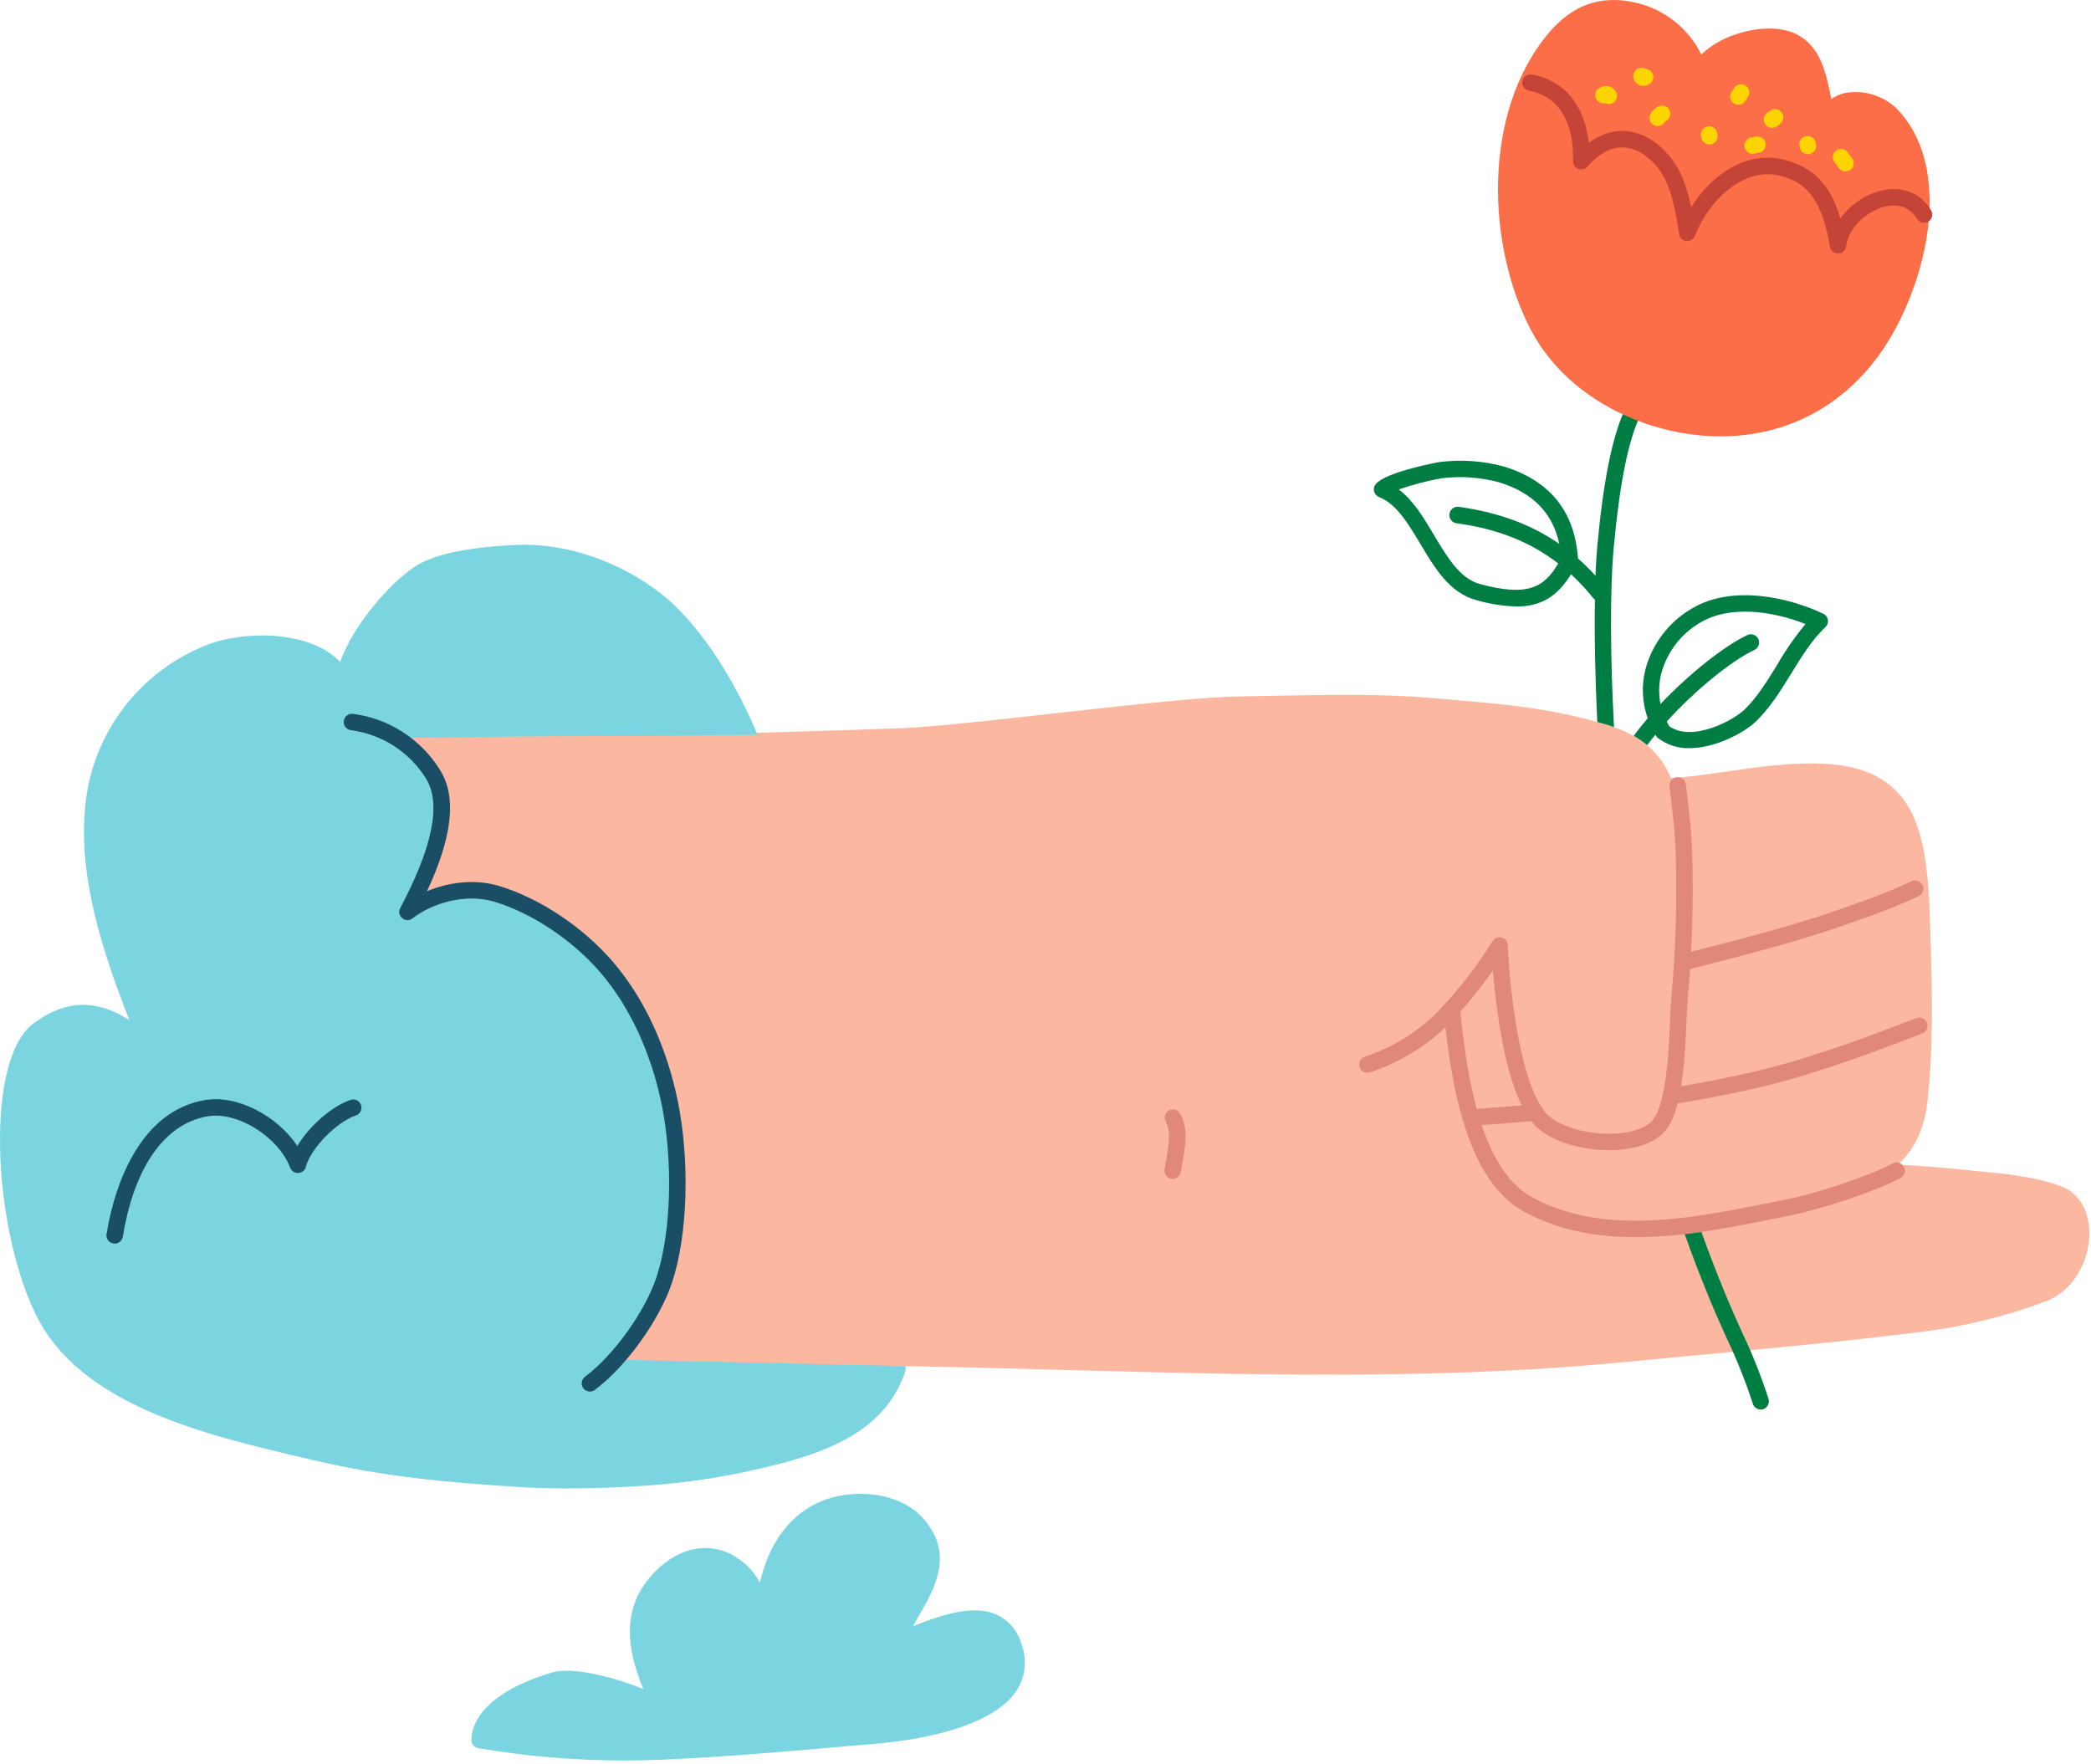 <svg width="582" height="491" viewBox="0 0 582 491" fill="none" xmlns="http://www.w3.org/2000/svg">
<path d="M536.545 306.053C537.911 293.089 538.004 279.599 537.278 259.7C537.262 259.233 537.245 258.737 537.224 258.094C536.977 250.448 536.845 247.718 536.409 243.542C535.442 234.265 533.442 227.262 529.752 222.425C522.601 213.068 510.619 211.098 491.396 213.297C488.677 213.608 486.081 213.958 481.995 214.546C472.28 215.945 468.639 216.41 465.046 216.53C462.44 209.961 457.079 204.975 448.836 202.273C444.338 200.797 439.73 199.597 434.878 198.612C426.398 196.89 419.236 196.054 404.42 194.78C404.299 194.77 402.439 194.61 401.892 194.563C400.923 194.479 400.121 194.41 399.35 194.342C390.566 193.569 381.212 193.325 369.267 193.429C365.401 193.462 362.209 193.514 355.444 193.643C350.628 193.735 348.692 193.77 346.144 193.806C336.769 193.948 324.022 195.15 297.375 198.125C296.499 198.223 296.499 198.223 295.624 198.321C267.423 201.473 257.692 202.447 248.975 202.757C240.242 203.072 226.891 203.489 209.956 203.984C207.244 204.064 204.452 204.145 201.588 204.227C188.725 204.597 77.548 204.98 63.767 205.355C58.944 205.487 54.465 205.607 50.445 205.715C49.038 205.753 47.79 205.786 46.713 205.815C45.622 205.844 45.622 205.844 45.393 205.85C44.151 205.883 43.161 206.899 43.161 208.141V375.811C43.161 377.059 44.16 378.077 45.408 378.102L256.013 380.313C267.103 380.522 275.756 380.738 296.279 381.29C319.721 381.922 330.568 382.182 343.829 382.387C386.525 383.048 419.806 382.216 451.482 379.157C457.126 378.613 461.441 378.208 471.889 377.234C502.581 374.375 516.501 372.967 533.668 370.82C545.881 369.417 557.9 366.522 569.434 362.201C583.241 356.961 586.134 334.769 573.504 330.097C568.65 328.302 561.742 327.036 554.586 326.377C553.452 326.273 552.245 326.157 550.76 326.01C549.901 325.925 546.867 325.623 546.79 325.615C543.877 325.326 541.857 325.133 539.821 324.953C535.401 324.563 531.601 324.308 528.204 324.199C532.921 319.973 535.693 314.112 536.545 306.053Z" fill="#FCB7A0"/>
<path d="M532.077 245.277C527.202 247.568 522.201 249.582 517.099 251.311C502.71 256.529 491.573 259.663 468.133 265.535C466.905 265.843 466.159 267.088 466.467 268.315C466.775 269.543 468.019 270.289 469.247 269.981C492.831 264.073 504.083 260.906 518.616 255.636C523.835 253.868 528.995 251.789 534.026 249.425C535.172 248.887 535.664 247.522 535.126 246.377C534.588 245.231 533.223 244.739 532.077 245.277Z" fill="#E08879"/>
<path d="M465.401 307.398C473.351 306.111 480.899 304.659 488.198 302.993C501.312 300.028 515.979 295.062 535.04 287.643C536.22 287.184 536.804 285.856 536.344 284.676C535.885 283.497 534.557 282.913 533.378 283.372C514.514 290.714 500.023 295.62 487.183 298.523C479.978 300.168 472.525 301.602 464.669 302.873C463.419 303.076 462.57 304.252 462.773 305.502C462.975 306.751 464.152 307.6 465.401 307.398Z" fill="#E08879"/>
<path d="M409.504 313.334C416.27 312.871 422.049 312.43 427.561 311.944C428.822 311.833 429.754 310.721 429.643 309.46C429.531 308.2 428.419 307.268 427.159 307.379C421.68 307.862 415.93 308.3 409.191 308.762C407.928 308.848 406.974 309.942 407.061 311.205C407.147 312.467 408.241 313.421 409.504 313.334Z" fill="#E08879"/>
<path d="M324.426 312.063C325.712 314.667 325.653 317.023 324.588 322.813C324.481 323.394 324.43 323.672 324.37 324.008C324.275 324.545 324.195 325.013 324.125 325.463C323.929 326.713 324.784 327.886 326.034 328.082C327.284 328.278 328.457 327.423 328.653 326.173C328.718 325.758 328.792 325.32 328.883 324.812C328.941 324.487 328.99 324.215 329.096 323.642C330.338 316.888 330.415 313.839 328.535 310.033C327.975 308.898 326.601 308.433 325.466 308.993C324.331 309.554 323.865 310.928 324.426 312.063Z" fill="#E08879"/>
<path d="M526.828 323.83C520.397 327.262 505.869 332.155 496.862 333.916C495.365 334.212 490.002 335.288 490.081 335.272C478.467 337.593 471.477 338.749 464.007 339.371C449.139 340.61 437.02 338.908 426.63 333.353C420.186 329.914 415.396 322.619 411.995 311.888C409.281 303.328 407.627 293.445 406.346 280.47C406.221 279.21 405.099 278.29 403.84 278.414C402.58 278.539 401.66 279.661 401.785 280.92C403.095 294.187 404.794 304.34 407.626 313.273C411.354 325.036 416.772 333.288 424.471 337.396C435.744 343.423 448.713 345.245 464.388 343.939C472.078 343.298 479.205 342.119 490.979 339.767C490.906 339.781 496.262 338.706 497.746 338.413C507.173 336.57 522.128 331.533 528.986 327.874C530.102 327.278 530.525 325.89 529.929 324.773C529.333 323.657 527.945 323.235 526.828 323.83Z" fill="#E08879"/>
<path d="M415.539 270.106C415.574 270.538 415.611 270.977 415.65 271.423C416.186 277.537 416.97 283.654 418.052 289.379C420.014 299.751 422.722 307.681 426.451 312.352C433.175 320.753 454.476 323.079 462.6 315.701C466.081 312.541 467.808 305.841 468.727 295.648C468.923 293.48 469.076 291.209 469.211 288.613C469.263 287.62 469.31 286.625 469.366 285.373C469.369 285.308 469.468 283.053 469.495 282.454C469.589 280.41 469.664 279.142 469.757 278.174C471.011 264.373 471.415 250.518 470.969 236.678C470.767 232.111 470.413 228.246 469.776 222.859C469.736 222.518 469.344 219.252 469.236 218.327C469.091 217.069 467.953 216.168 466.696 216.314C465.439 216.46 464.538 217.597 464.684 218.855C464.792 219.79 465.185 223.064 465.224 223.398C465.849 228.682 466.194 232.445 466.389 236.853C466.828 250.479 466.429 264.145 465.193 277.749C465.093 278.804 465.014 280.127 464.917 282.244C464.889 282.848 464.79 285.108 464.787 285.169C464.732 286.41 464.685 287.395 464.634 288.375C464.501 290.917 464.352 293.133 464.163 295.236C463.352 304.222 461.802 310.235 459.519 312.307C453.399 317.866 435.139 315.872 430.031 309.49C426.899 305.566 424.388 298.214 422.556 288.527C421.505 282.969 420.739 276.997 420.216 271.023C420.033 268.93 419.893 266.988 419.791 265.246C419.756 264.638 419.727 264.099 419.705 263.635C419.693 263.36 419.685 263.172 419.681 263.079C419.598 260.821 416.643 260.033 415.447 261.95C411.042 269.008 405.924 275.596 400.174 281.609C394.505 287.295 387.534 291.591 379.86 294.113C378.658 294.508 378.003 295.803 378.398 297.005C378.793 298.208 380.089 298.862 381.291 298.467C389.649 295.72 397.242 291.042 403.454 284.811C407.861 280.202 411.896 275.291 415.539 270.106Z" fill="#E08879"/>
<path d="M170.235 378.412C176.64 371.651 182.461 363.642 184.947 356.056C189.53 342.031 189.336 321.681 186.483 307.278C183.733 293.528 177.992 279.778 168.802 269.122C161.217 260.333 149.644 252.175 138.048 248.726C128.022 245.758 117.824 250.41 113.424 253.802C120.391 240.694 126.452 224.858 120.471 215.417C117.922 211.404 114.518 208.004 110.502 205.459C134.267 204.806 207.566 204.772 210.866 204.52C205.534 191.862 197.7 178.12 187.835 168.564C176.227 157.621 159.017 150.998 143.961 151.662C129.741 152.293 120.276 154.367 115.028 157.999C108.314 162.651 98.425 173.777 94.667 184.261C92.959 182.469 90.925 181.018 88.674 179.987C79.439 175.622 66.445 176.286 58.39 179.208C39.016 186.429 25.515 204.138 23.682 224.732C22.204 240.556 25.917 258.569 36.023 283.938C28.334 279.033 19.718 277.223 9.382 284.797C-4.242 294.8 -2.076 340.702 9.76 365.475C21.998 391.119 56.946 399.312 85.019 405.9L87.311 406.427C106.011 410.816 122.831 412.523 143.812 413.841C148.395 414.139 153.23 414.276 158.238 414.276C165.204 414.276 172.606 414.001 180.57 413.44C190.064 412.771 199.496 411.411 208.792 409.372C227.423 405.259 246.112 399.713 252.082 381.414C252.082 381.395 252.082 380.23 252.082 380.211L170.235 378.412Z" fill="#7BD5E1"/>
<path d="M284.257 457.451C283.271 453.977 280.854 451.086 277.611 449.499C270.85 446.348 261.729 449.625 254.11 452.616C254.602 451.722 255.129 450.817 255.657 449.9C260.24 442.028 265.843 432.243 256.665 422.309C250.134 415.25 238.022 414.471 229.944 417.324C219.414 421.048 213.822 430.352 211.53 440.436C209.521 436.794 206.391 433.897 202.604 432.174C196.016 429.333 188.751 431.131 182.655 437.113C171.919 447.666 175.024 460.236 179.058 470.113C171.037 466.859 159.418 463.788 153.574 465.529C132.674 471.786 131.162 481.457 131.206 484.275C131.191 485.403 131.998 486.375 133.11 486.567C146.45 488.836 159.957 489.986 173.489 490.004C177.006 490.004 180.559 489.924 184.122 489.775C200.427 489.076 216.962 487.656 232.958 486.269L243.27 485.387C245.459 485.203 248.896 484.848 252.769 484.241C263.826 482.476 278.081 478.581 283.225 470.09C285.508 466.264 285.889 461.596 284.257 457.451Z" fill="#7BD5E1"/>
<path d="M122.407 214.19C117.087 205.681 108.228 199.989 98.264 198.684C97.009 198.52 95.859 199.404 95.695 200.659C95.53 201.914 96.414 203.064 97.669 203.229C106.275 204.355 113.927 209.272 118.528 216.632C123.093 223.838 120.037 236.476 111.4 252.727C110.239 254.911 112.885 257.131 114.835 255.608C120.438 251.23 129.697 248.662 137.402 250.925C148.08 254.09 159.387 261.721 167.067 270.619C175.481 280.41 181.342 293.393 184.236 307.732C187.285 323.075 186.905 342.688 182.769 355.345C179.632 364.919 170.919 377.121 162.822 383.189C161.809 383.948 161.603 385.384 162.362 386.397C163.121 387.41 164.557 387.616 165.57 386.857C174.423 380.223 183.696 367.237 187.125 356.77C191.528 343.295 191.924 322.902 188.73 306.832C185.688 291.758 179.503 278.058 170.54 267.628C162.303 258.085 150.257 249.955 138.699 246.529C132.164 244.609 124.912 245.517 118.861 248.044C125.57 233.604 127.427 222.115 122.407 214.19Z" fill="#1A4E66"/>
<path d="M57.014 306.189C48.536 307.646 41.943 313.008 37.134 321.28C33.431 327.65 30.956 335.47 29.659 343.475C29.456 344.725 30.305 345.901 31.554 346.104C32.804 346.306 33.981 345.458 34.183 344.208C37.065 326.423 44.915 312.919 57.792 310.706C66.176 309.256 77.578 316.557 80.767 325C81.555 327.088 84.559 326.932 85.127 324.774C86.49 319.592 93.66 312.299 99.058 310.468C100.257 310.062 100.899 308.761 100.492 307.562C100.086 306.363 98.785 305.721 97.586 306.128C92.288 307.924 86.085 313.435 82.757 318.955C77.245 310.67 66.105 304.617 57.014 306.189Z" fill="#1A4E66"/>
<path d="M508.771 172.54C508.655 171.789 508.174 171.146 507.488 170.821C497.462 166.077 481.879 162.8 470.936 169.354C464.471 173.11 459.782 179.301 457.919 186.542C456.852 190.976 457.091 195.624 458.607 199.925C457.209 201.552 455.914 203.191 454.722 204.818C456.049 205.568 457.307 206.435 458.481 207.407C459.191 206.433 459.947 205.459 460.772 204.474C460.864 204.623 460.933 204.772 461.024 204.909C461.166 205.139 461.349 205.341 461.563 205.505C464.06 207.357 467.106 208.317 470.214 208.232C477.788 208.232 485.855 203.649 488.822 200.716C492.798 196.843 495.766 192.007 498.642 187.332C501.518 182.657 504.371 178.005 508.107 174.522C508.634 174.006 508.882 173.269 508.771 172.54ZM494.7 184.983C491.847 189.567 489.155 194.001 485.591 197.484C482.772 200.246 471.257 206.731 464.634 202.148C464.37 201.712 464.153 201.266 463.923 200.819C471.841 192.065 482.005 183.883 488.204 180.95C488.987 180.628 489.529 179.899 489.613 179.056C489.696 178.213 489.308 177.392 488.602 176.923C487.897 176.453 486.99 176.411 486.244 176.813C479.988 179.77 470.283 187.401 462.182 195.949C461.634 193.205 461.689 190.374 462.342 187.653C463.909 181.597 467.838 176.421 473.25 173.284C481.661 168.288 493.646 170.168 502.527 173.685C499.6 177.217 496.982 180.993 494.7 184.972V184.983Z" fill="#007D43"/>
<path d="M449.165 152.361C450.781 134.75 453.164 122.81 456.441 115.867C456.905 114.739 456.404 113.446 455.303 112.924C454.201 112.402 452.883 112.834 452.305 113.907C448.787 121.344 446.266 133.787 444.593 151.949C444.364 154.435 444.192 157.231 444.066 160.222C442.53 158.536 440.904 156.933 439.196 155.421C438.337 142.427 431.439 133.833 418.674 129.869C412.853 128.28 406.777 127.844 400.788 128.585C400.65 128.585 385.892 131.244 382.936 134.727C382.45 135.292 382.27 136.058 382.452 136.781C382.635 137.503 383.157 138.092 383.853 138.359C388.619 140.204 391.873 145.612 395.311 151.342C399.321 158.068 403.469 165.023 410.825 167.005C414.502 168.09 418.303 168.695 422.135 168.804C428.941 168.804 433.456 165.997 437.283 159.832C439.494 161.878 441.547 164.088 443.424 166.444C443.573 166.613 443.742 166.764 443.929 166.891C443.745 177.089 444.009 189.017 444.582 200.956C446.026 201.357 447.469 201.793 448.924 202.274L449.234 202.389C448.237 183.574 448.042 164.519 449.165 152.361ZM405.463 145.647C416.692 147.171 425.916 150.792 433.708 156.83C429.697 163.705 424.942 166.066 411.937 162.559C406.368 161.058 402.873 155.192 399.161 148.97C396.331 144.203 393.432 139.322 389.33 136.24C393.252 134.867 397.279 133.817 401.372 133.1C406.702 132.457 412.105 132.846 417.288 134.246C426.695 137.168 432.184 142.794 434.006 151.376C426.134 145.922 416.967 142.587 406.036 141.064C405.217 140.955 404.403 141.292 403.899 141.946C403.396 142.601 403.28 143.475 403.596 144.238C403.911 145.001 404.61 145.538 405.429 145.647H405.463Z" fill="#007D43"/>
<path d="M484.709 370.46C483.242 367.182 481.718 363.802 480.309 360.365C477.742 354.177 475.531 348.402 473.571 342.902C472.024 343.12 470.478 343.326 468.919 343.51C470.982 349.353 473.331 355.506 476.069 362.118C477.513 365.613 479.048 368.993 480.538 372.339C483.377 378.285 485.826 384.409 487.871 390.672C488.155 391.646 489.046 392.317 490.06 392.322C490.281 392.32 490.5 392.289 490.713 392.23C491.923 391.871 492.615 390.6 492.26 389.389C490.17 382.917 487.648 376.593 484.709 370.46Z" fill="#007D43"/>
<path d="M528.148 30.456C524.33 26.639 518.888 24.928 513.573 25.873C512.17 26.173 510.846 26.767 509.688 27.614V27.42C508.325 20.545 506.789 12.856 499.926 9.464C495.743 7.39 489.258 7.448 482.99 9.602C479.464 10.734 476.232 12.632 473.526 15.159C469.872 7.726 463.008 2.382 454.906 0.664C445.453 -1.41 437.718 1.363 431.13 9.109C412.269 31.384 413.862 68.841 426.294 92.182C432.172 103.217 442.703 112.074 455.937 117.127C462.174 119.527 468.745 120.949 475.416 121.344C476.593 121.412 477.761 121.447 478.922 121.447C499.788 121.447 517.445 110.573 527.724 91.22C537.795 72.336 542.218 45.226 528.148 30.456Z" fill="#FC6E47"/>
<path d="M496.7 44.484C486.605 41.915 476.794 47.978 470.708 57.68C469.346 51.113 467.466 46.517 464.127 42.801C457.526 35.429 449.229 34.549 442.213 39.763C441.142 29.804 435.926 22.52 426.399 20.722C425.155 20.487 423.956 21.305 423.722 22.549C423.487 23.792 424.305 24.991 425.548 25.226C434.048 26.83 438.121 34.254 437.822 44.817C437.761 46.978 440.451 48.014 441.855 46.371C447.737 39.489 454.751 39.2 460.715 45.861C463.665 49.145 465.311 53.557 466.564 60.374C466.805 61.683 466.943 62.524 467.367 65.18C467.732 67.473 470.882 67.831 471.754 65.68C476.336 54.368 486.136 46.525 495.568 48.925C503.771 51.022 507.272 56.826 509.344 68.664C509.803 71.281 513.601 71.152 513.881 68.51C514.305 64.501 517.887 60.258 522.446 58.264C527.09 56.233 531.23 57.063 533.57 60.902C534.228 61.983 535.639 62.325 536.719 61.666C537.8 61.007 538.142 59.597 537.484 58.517C533.828 52.518 527.189 51.187 520.609 54.065C517.252 55.533 514.297 57.935 512.243 60.785C509.588 51.807 505.096 46.63 496.7 44.484Z" fill="#C44538"/>
<path d="M515.547 44.093C515.098 43.47 514.663 42.884 514.242 42.337C513.469 41.335 512.03 41.149 511.028 41.921C510.025 42.694 509.839 44.133 510.612 45.135C511.001 45.64 511.406 46.187 511.827 46.771C512.567 47.798 513.999 48.031 515.026 47.292C516.053 46.552 516.286 45.12 515.547 44.093Z" fill="#FCD400"/>
<path d="M492.68 30.837L491.843 31.467C490.833 32.229 490.631 33.666 491.392 34.677C492.154 35.688 493.591 35.89 494.601 35.128L495.438 34.498C496.449 33.736 496.651 32.299 495.889 31.288C495.128 30.278 493.691 30.076 492.68 30.837Z" fill="#FCD400"/>
<path d="M478.053 37.53L477.973 37.06C477.76 35.812 476.576 34.974 475.328 35.187C474.081 35.4 473.242 36.584 473.455 37.831L473.535 38.301C473.748 39.549 474.932 40.387 476.18 40.174C477.428 39.961 478.266 38.777 478.053 37.53Z" fill="#FCD400"/>
<path d="M461.69 29.574C460.713 30.019 459.908 30.771 459.398 31.716C458.796 32.83 459.211 34.22 460.325 34.821C461.439 35.423 462.829 35.008 463.43 33.894C463.466 33.828 463.522 33.776 463.59 33.745C464.742 33.22 465.25 31.861 464.725 30.709C464.201 29.557 462.842 29.049 461.69 29.574Z" fill="#FCD400"/>
<path d="M456.163 19.001C454.962 19.401 454.314 20.699 454.714 21.899C455.363 23.846 457.34 24.39 458.997 23.483C460.107 22.875 460.514 21.482 459.906 20.372C459.512 19.652 458.787 19.227 458.024 19.184C457.477 18.873 456.806 18.786 456.163 19.001Z" fill="#FCD400"/>
<path d="M448.993 28.632C450.074 27.974 450.417 26.564 449.759 25.483C448.725 23.784 446.904 23.61 445.287 24.419C444.155 24.985 443.696 26.361 444.262 27.493C444.735 28.438 445.772 28.914 446.76 28.716C447.445 29.065 448.289 29.061 448.993 28.632Z" fill="#FCD400"/>
<path d="M482.693 24.473L481.937 25.619C481.24 26.675 481.531 28.096 482.587 28.794C483.644 29.491 485.065 29.2 485.762 28.143L486.518 26.998C487.216 25.941 486.924 24.52 485.868 23.823C484.812 23.125 483.39 23.416 482.693 24.473Z" fill="#FCD400"/>
<path d="M488.779 38.021L487.393 38.273C486.147 38.5 485.321 39.693 485.548 40.938C485.774 42.183 486.967 43.009 488.213 42.783L489.599 42.531C490.844 42.304 491.67 41.111 491.444 39.866C491.217 38.621 490.024 37.795 488.779 38.021Z" fill="#FCD400"/>
<path d="M500.865 40.545L500.945 41.003C501.164 42.25 502.351 43.084 503.598 42.865C504.844 42.647 505.678 41.46 505.46 40.213L505.38 39.755C505.162 38.508 503.974 37.674 502.727 37.892C501.481 38.111 500.647 39.298 500.865 40.545Z" fill="#FCD400"/>
</svg>
